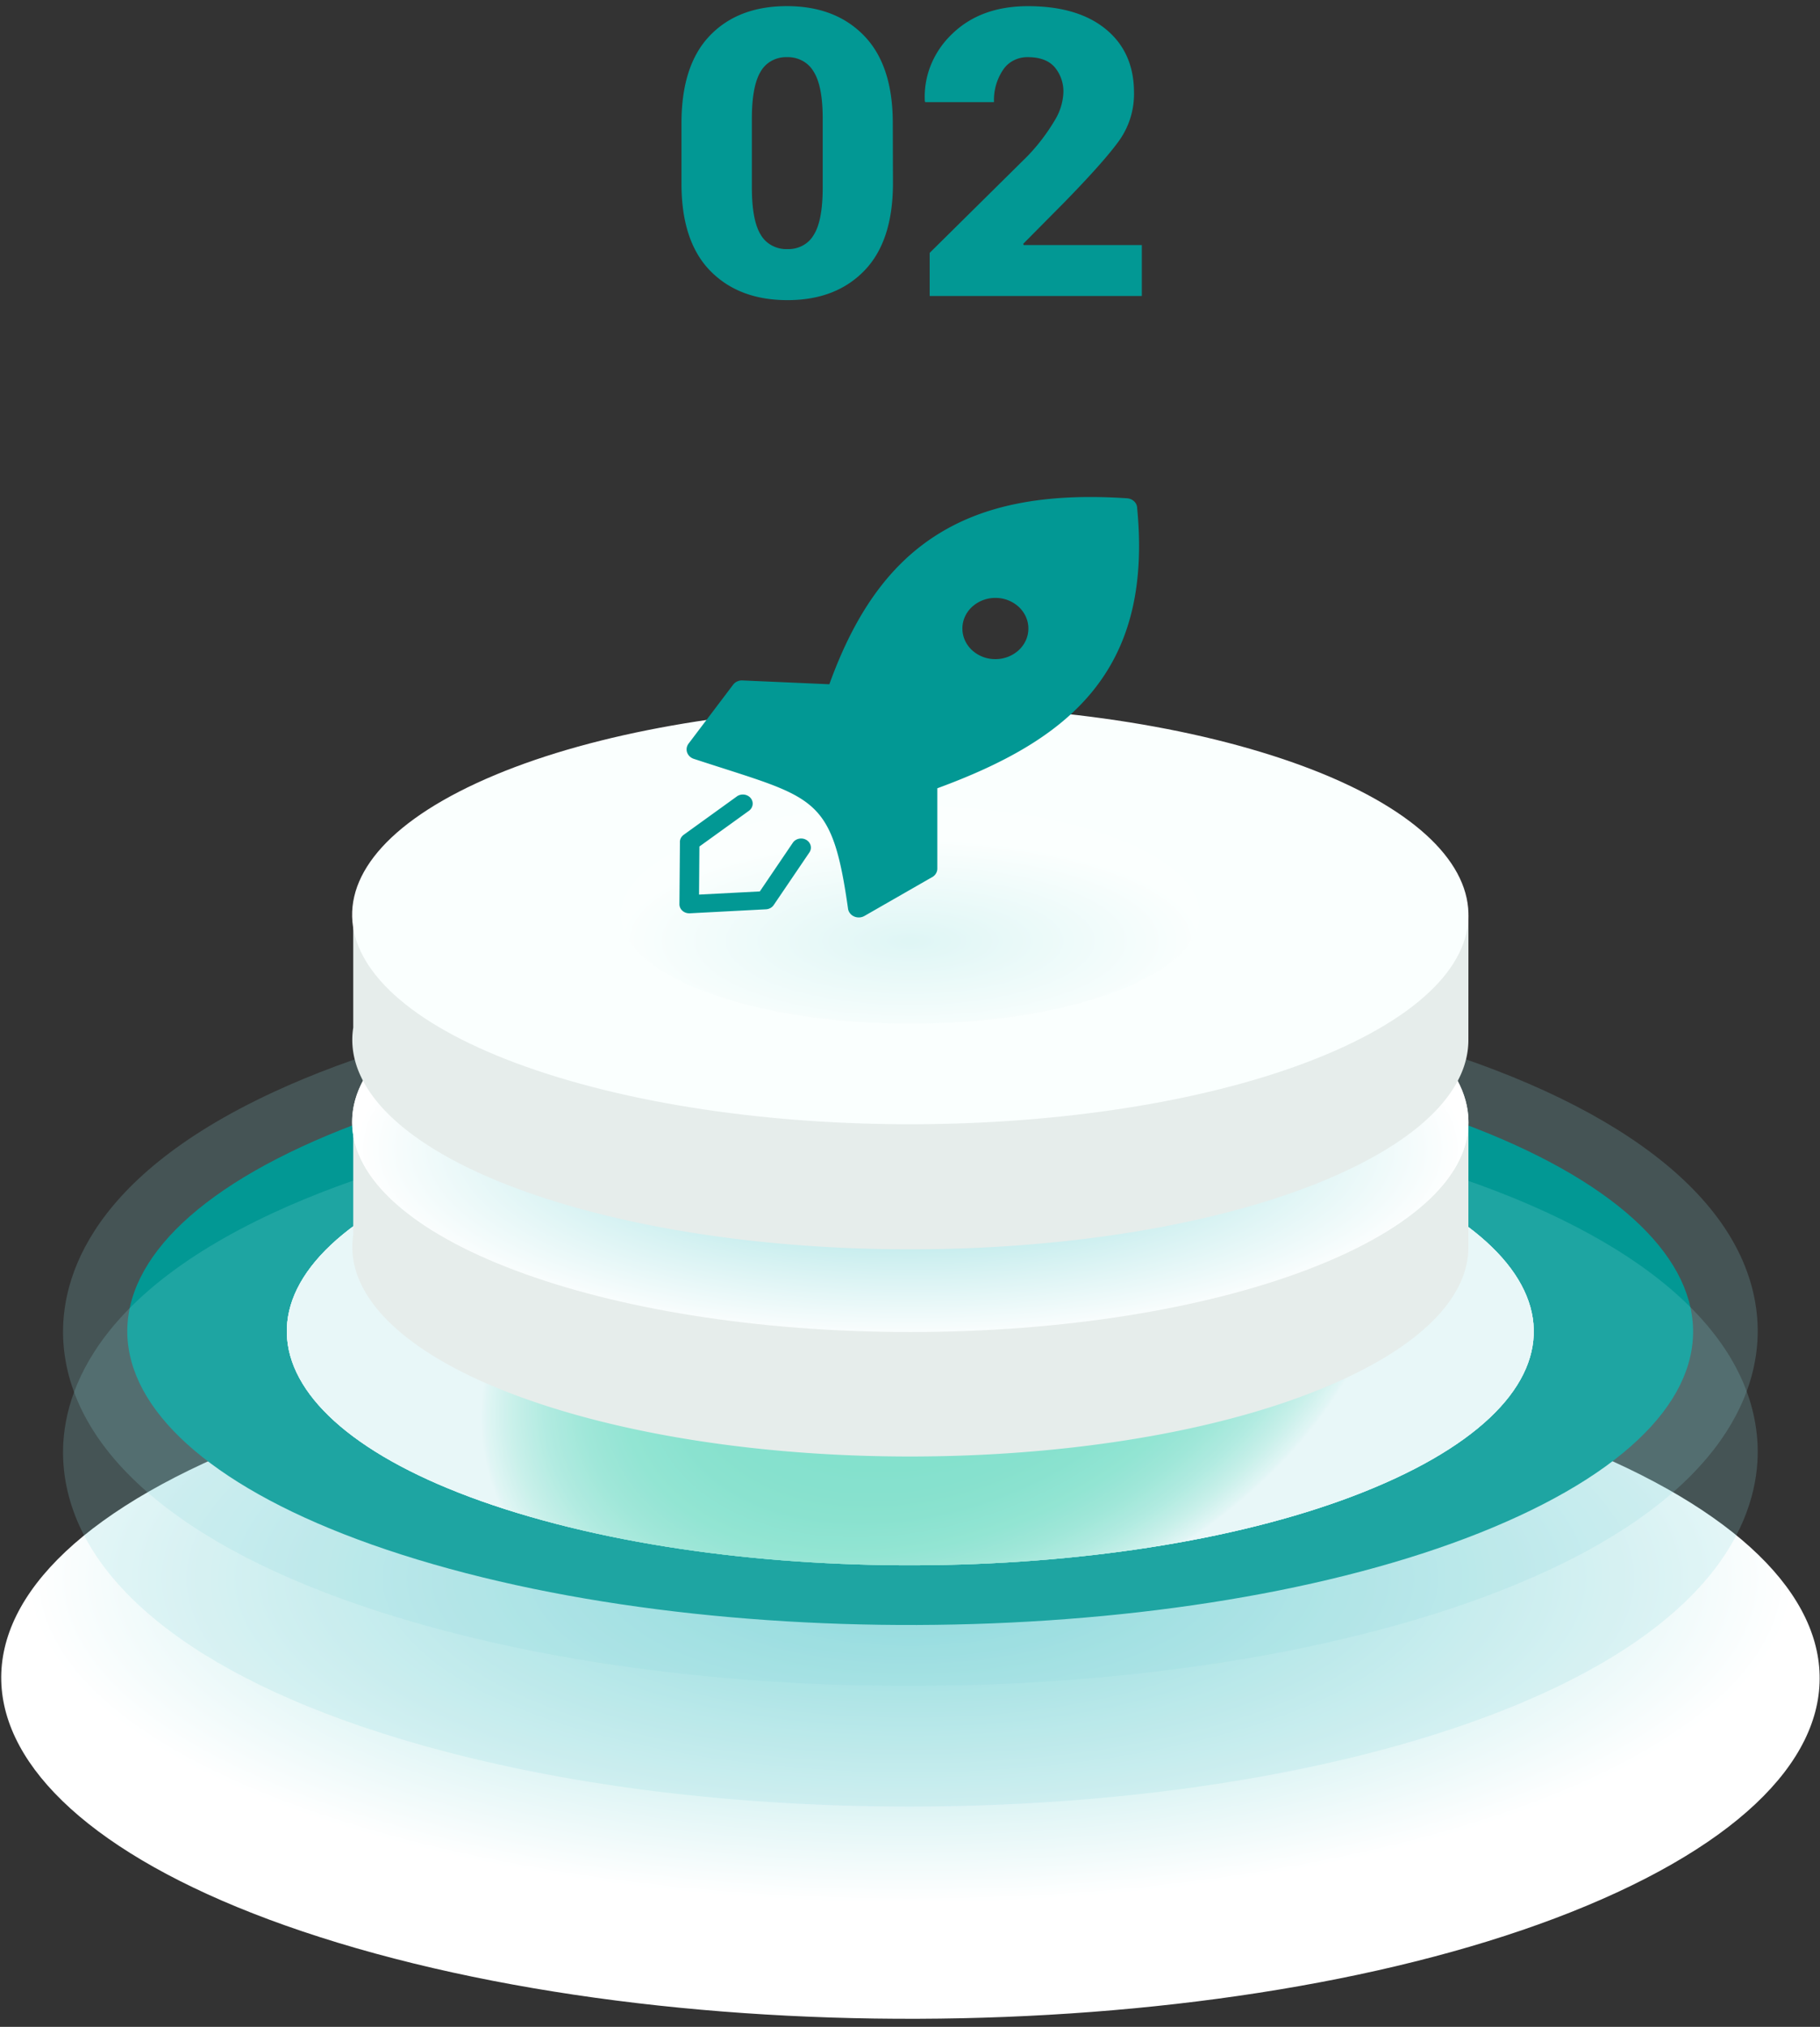 <svg width="221" height="246" fill="none" xmlns="http://www.w3.org/2000/svg"><rect width="100%" height="100%" fill="#333333" stroke="none"/><path style="mix-blend-mode:multiply" d="M180.024 171.494c47.385 14.385 54.712 40.442 16.318 58.192-38.393 17.75-107.886 20.498-155.267 6.117-47.381-14.382-54.692-40.443-16.323-58.208 38.37-17.765 107.891-20.483 155.272-6.101Z" fill="url(#a)"/><path d="M110.479 204.618c-22.787 0-44.286-2.872-62.15-8.299-25.13-7.626-39.555-19.409-40.618-33.175-.523-6.775 2.097-19.767 25.514-30.607 19.172-8.877 47.38-13.966 77.388-13.966 22.787 0 44.286 2.868 62.15 8.296 25.13 7.629 39.555 19.413 40.618 33.178.523 6.779-2.097 19.767-25.514 30.607-19.172 8.877-47.381 13.966-77.388 13.966Z" fill="#8EDBDC" style="mix-blend-mode:multiply" opacity=".2"/><path d="M170.354 133.904c40.794 12.384 47.087 34.822 14.049 50.112-33.037 15.29-92.889 17.654-133.703 5.27-40.814-12.384-47.09-34.822-14.053-50.116 33.037-15.294 92.909-17.654 133.707-5.266Z" fill="#029894" style="mix-blend-mode:multiply"/><g style="mix-blend-mode:multiply"><path d="M158.178 139.539c32.493 9.863 37.502 27.716 11.191 39.915-26.311 12.199-73.983 14.059-106.476 4.196-32.494-9.862-37.503-27.735-11.191-39.915 26.311-12.179 73.982-14.058 106.476-4.196Z" fill="url(#b)"/><path d="M158.178 139.539c32.493 9.863 37.502 27.716 11.191 39.915-26.311 12.199-73.983 14.059-106.476 4.196-32.494-9.862-37.503-27.735-11.191-39.915 26.311-12.179 73.982-14.058 106.476-4.196Z" fill="url(#c)"/><path d="M158.178 139.539c32.493 9.863 37.502 27.716 11.191 39.915-26.311 12.199-73.983 14.059-106.476 4.196-32.494-9.862-37.503-27.735-11.191-39.915 26.311-12.179 73.982-14.058 106.476-4.196Z" fill="url(#d)"/></g><path d="M110.479 219.261c-22.787 0-44.286-2.867-62.15-8.295-25.13-7.63-39.555-19.413-40.618-33.175-.523-6.779 2.097-19.767 25.514-30.607 19.172-8.877 47.38-13.969 77.388-13.969 22.787 0 44.286 2.871 62.15 8.299 25.13 7.626 39.555 19.409 40.618 33.175.523 6.778-2.097 19.767-25.514 30.607-19.172 8.876-47.381 13.965-77.388 13.965Z" fill="#8EDBDC" style="mix-blend-mode:multiply" opacity=".2"/><path d="M178.311 136.187h-13.423a74.053 74.053 0 0 0-11.702-4.562c-29.092-8.831-71.77-7.148-95.326 3.757-.573.262-1.113.535-1.636.805h-13.33v13.677c-1.226 7.895 7.36 15.894 24.987 21.253 29.092 8.826 71.771 7.148 95.326-3.758 10.173-4.707 15.104-10.366 15.096-15.99l.008-15.182Z" fill="#E6EDEB"/><path d="M153.19 116.442c29.087 8.831 33.573 24.829 10.017 35.735-23.555 10.905-66.238 12.584-95.326 3.753-29.087-8.83-33.573-24.829-10.017-35.734 23.555-10.906 66.234-12.584 95.326-3.754Z" fill="#FAFFFE"/><path style="mix-blend-mode:multiply" d="M110.536 161.67c37.433 0 67.78-11.41 67.78-25.484 0-14.074-30.347-25.483-67.78-25.483-37.434 0-67.78 11.409-67.78 25.483s30.346 25.484 67.78 25.484Z" fill="url(#e)"/><path d="M178.311 111.042h-13.423a73.727 73.727 0 0 0-11.702-4.562c-29.092-8.83-71.77-7.148-95.326 3.757-.573.262-1.113.535-1.636.805h-13.33v13.677c-1.226 7.895 7.36 15.89 24.987 21.249 29.092 8.83 71.771 7.152 95.326-3.753 10.173-4.712 15.104-10.371 15.096-15.991l.008-15.182Z" fill="#E6EDEB"/><path d="M153.19 91.298c29.087 8.831 33.573 24.829 10.017 35.735-23.555 10.905-66.238 12.583-95.326 3.753-29.087-8.831-33.573-24.829-10.017-35.735 23.555-10.905 66.234-12.583 95.326-3.753Z" fill="#FAFFFE"/><path style="mix-blend-mode:multiply" opacity=".25" d="M110.536 124.257c19.409 0 35.143-5.917 35.143-13.215 0-7.299-15.734-13.215-35.143-13.215-19.41 0-35.143 5.916-35.143 13.215 0 7.298 15.734 13.215 35.143 13.215Z" fill="url(#f)"/><path d="M108.43 22.231c0 4.686-1.156 8.224-3.468 10.613-2.311 2.39-5.424 3.584-9.338 3.584-3.947 0-7.082-1.194-9.405-3.584-2.322-2.389-3.478-5.927-3.467-10.613v-7.29c0-4.687 1.148-8.224 3.443-10.614C88.49 1.938 91.61.744 95.554.744c3.928 0 7.053 1.2 9.376 3.599 2.322 2.4 3.482 5.932 3.479 10.597l.021 7.291Zm-8.53-7.837c0-2.654-.37-4.56-1.112-5.717a3.441 3.441 0 0 0-1.346-1.297 3.72 3.72 0 0 0-1.867-.443 3.66 3.66 0 0 0-1.866.438 3.382 3.382 0 0 0-1.336 1.302c-.714 1.16-1.073 3.066-1.075 5.717v8.338c0 2.697.362 4.622 1.087 5.774.316.543.786.993 1.358 1.298a3.71 3.71 0 0 0 1.88.43c.65.021 1.294-.13 1.857-.435a3.38 3.38 0 0 0 1.333-1.293c.728-1.152 1.09-3.077 1.087-5.774v-8.338ZM138.65 35.928h-25.76V30.69l11.858-11.722a23.625 23.625 0 0 0 3.312-4.334 7.046 7.046 0 0 0 1.063-3.31 4.58 4.58 0 0 0-1.076-3.196c-.714-.793-1.789-1.19-3.226-1.19a3.629 3.629 0 0 0-1.728.392c-.53.27-.976.666-1.293 1.149a6.545 6.545 0 0 0-1.1 3.918h-8.354l-.049-.142a10.275 10.275 0 0 1 .758-4.41 10.79 10.79 0 0 1 2.583-3.747c2.311-2.233 5.373-3.35 9.183-3.35 4.048 0 7.207.938 9.478 2.811s3.405 4.44 3.402 7.699a9.75 9.75 0 0 1-1.807 5.813c-1.205 1.68-3.428 4.181-6.669 7.502l-4.984 5.027.073.143h14.336v6.186ZM89.475 96.663c.518-.375 1.268-.286 1.672.194.404.48.309 1.176-.209 1.551l-6.01 4.332-.045 5.836 7.382-.383 4.006-5.908c.35-.514 1.086-.67 1.64-.346.554.325.722 1.007.372 1.522l-4.315 6.358c-.195.308-.55.523-.963.544l-9.253.485h-.068c-.654-.005-1.186-.498-1.181-1.109l.059-7.463c-.027-.358.132-.72.459-.956l6.454-4.656Zm11.234-13.615c2.998-8.314 7.041-14.21 12.728-17.922 5.901-3.856 13.486-5.314 23.425-4.648.686.047 1.213.57 1.222 1.193.963 9.983-1.126 17.062-5.578 22.426-4.283 5.158-10.711 8.648-18.688 11.576v9.747c0 .476-.295.893-.726 1.092l-8.122 4.656c-.618.354-1.427.177-1.808-.396a1.159 1.159 0 0 1-.186-.481c-1.799-12.751-3.712-13.362-14.95-16.97-1.344-.429-2.793-.897-3.774-1.217-.686-.223-1.045-.923-.804-1.555.05-.135.127-.257.218-.367l5.355-7.079c.268-.354.704-.54 1.136-.518l10.552.463Zm22.994-9.393a4.151 4.151 0 0 0-2.835-1.087 4.18 4.18 0 0 0-2.834 1.087c-.727.674-1.172 1.602-1.172 2.63 0 1.024.45 1.955 1.172 2.63A4.15 4.15 0 0 0 120.868 80a4.18 4.18 0 0 0 2.835-1.087c.727-.674 1.172-1.601 1.172-2.63 0-1.027-.45-1.955-1.172-2.629Z" fill="#029894"/><defs><radialGradient id="a" cx="0" cy="0" r="1" gradientUnits="userSpaceOnUse" gradientTransform="matrix(107.502 0 0 39.472 110.547 191.533)"><stop stop-color="#8EDBDC"/><stop offset="1" stop-color="#fff"/></radialGradient><radialGradient id="b" cx="0" cy="0" r="1" gradientUnits="userSpaceOnUse" gradientTransform="matrix(53.758 -19.96 13.026 35.083 113.601 160.935)"><stop stop-color="#8EDBDC"/><stop offset=".44" stop-color="#90DCDD"/><stop offset=".6" stop-color="#97DEDF"/><stop offset=".71" stop-color="#A2E2E2"/><stop offset=".8" stop-color="#B3E7E8"/><stop offset=".88" stop-color="#C9EEEE"/><stop offset=".95" stop-color="#E4F6F7"/><stop offset="1" stop-color="#fff"/></radialGradient><radialGradient id="c" cx="0" cy="0" r="1" gradientUnits="userSpaceOnUse" gradientTransform="matrix(53.758 -19.96 13.026 35.083 113.601 160.935)"><stop stop-color="#80E3C8"/><stop offset=".43" stop-color="#82E3C9"/><stop offset=".58" stop-color="#89E5CC"/><stop offset=".69" stop-color="#94E8D1"/><stop offset=".78" stop-color="#A5EBD8"/><stop offset=".86" stop-color="#BBF0E2"/><stop offset=".93" stop-color="#D7F6ED"/><stop offset=".99" stop-color="#F6FDFB"/><stop offset="1" stop-color="#fff"/></radialGradient><radialGradient id="d" cx="0" cy="0" r="1" gradientUnits="userSpaceOnUse" gradientTransform="matrix(53.758 -19.96 13.026 35.083 113.601 160.935)"><stop stop-color="#80E3C8"/><stop offset=".43" stop-color="#82E3C9"/><stop offset=".58" stop-color="#89E5CC"/><stop offset=".69" stop-color="#94E8D1"/><stop offset=".78" stop-color="#A5EBD8"/><stop offset=".86" stop-color="#BBF0E2"/><stop offset=".93" stop-color="#D7F6ED"/><stop offset=".99" stop-color="#F6FDFB"/><stop offset="1" stop-color="#fff"/></radialGradient><radialGradient id="e" cx="0" cy="0" r="1" gradientUnits="userSpaceOnUse" gradientTransform="matrix(67.571 0 0 23.538 110.536 139.39)"><stop stop-color="#8EDBDC"/><stop offset="1" stop-color="#fff"/></radialGradient><radialGradient id="f" cx="0" cy="0" r="1" gradientUnits="userSpaceOnUse" gradientTransform="matrix(35.037 0 0 12.205 110.536 114.212)"><stop stop-color="#8EDBDC"/><stop offset="1" stop-color="#fff"/></radialGradient></defs></svg>